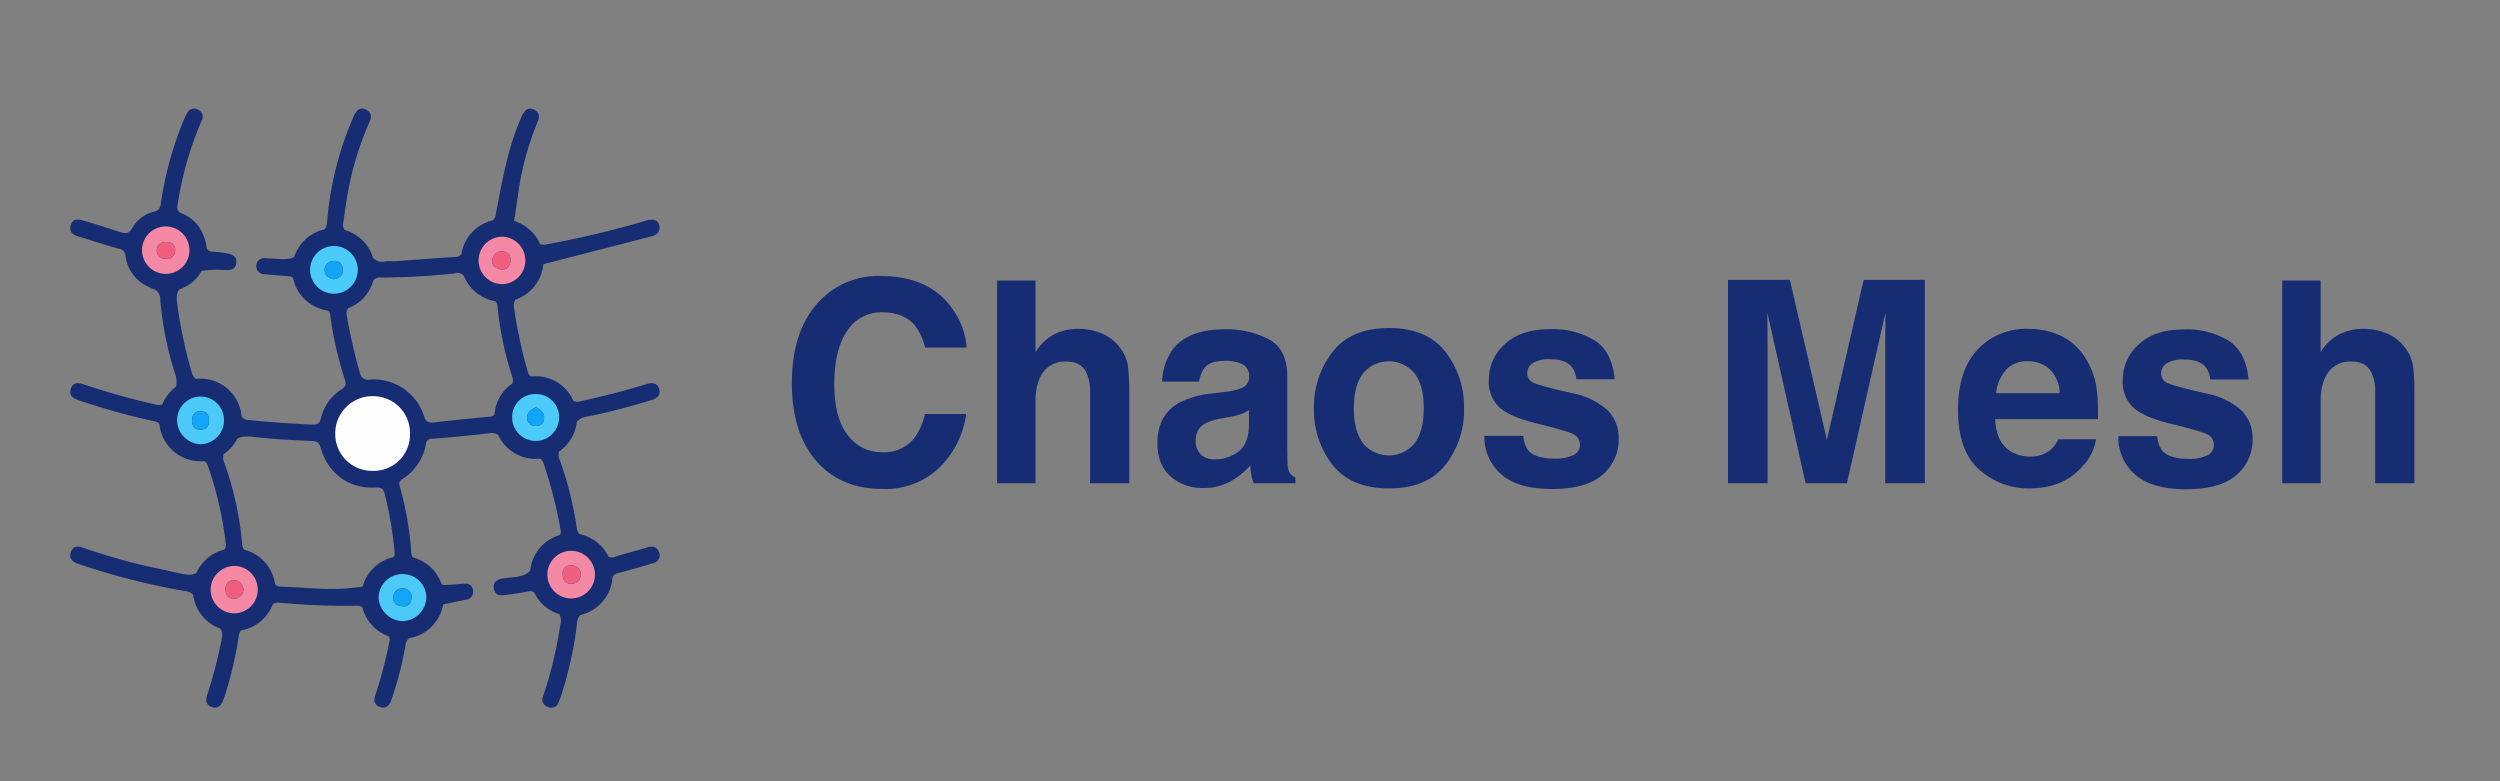 <svg xmlns="http://www.w3.org/2000/svg" id="Layer_1" data-name="Layer 1" viewBox="0 0 576 180"><rect x="0" y="0" width="576" height="180" fill="#808080" stroke="none"/><defs><style>.cls-1{fill:#172d73}.cls-2{fill:#fefefe}.cls-3{fill:#4ccaf8}.cls-4{fill:#f488a5}.cls-5{fill:#4bcaf8}.cls-6{fill:#4bcbf9}.cls-7{fill:#f589a5}.cls-8{fill:#f489a5}.cls-9{fill:#10a5f5}.cls-10{fill:#ef5e7f}.cls-11{fill:#13a5f6}.cls-12{fill:#ef5e80}.cls-13{fill:#12a5f5}.cls-14{fill:#f05f7f}.cls-15{fill:#ef5f80}.cls-16{fill:#13a6f6}</style></defs><title>chaos-mesh</title><path d="M151.809,127.141c-.463-1.178-1.45-1.396-2.666-1.023-2.45.751-4.948,1.354-7.381,2.152a1.72,1.72,0,0,1-1.554.001,9.542,9.542,0,0,0-6.712-5.215,2.612,2.612,0,0,1-.639-1.621,80.025,80.025,0,0,0-3.897-15.488,2.58,2.58,0,0,1-.162-1.902,9.523,9.523,0,0,0,4.083-6.874A4.095,4.095,0,0,1,135.5,95.943c4.965-.978,9.844-2.321,14.687-3.788,1.231-.373,2.081-1.141,1.687-2.518-.398-1.391-1.504-1.559-2.758-1.185-.612.182-1.226.361-1.838.546-4.505,1.366-9.08,2.455-13.671,3.48a1.766,1.766,0,0,1-1.503-.13,9.457,9.457,0,0,0-9.773-5.596,1.706,1.706,0,0,1-.708-1.051,105.98,105.98,0,0,1-3.188-14.803,2.308,2.308,0,0,1,.36-1.882,9.533,9.533,0,0,0,6.386-8.149l25.053-6.444c1.264-.387,2.003-1.187,1.627-2.552-.373-1.357-1.501-1.333-2.618-1.164a6.154,6.154,0,0,0-.818.25,219.3,219.3,0,0,1-22.449,5.329,2.506,2.506,0,0,1-1.539-.044,9.564,9.564,0,0,0-5.8-5.273c-.061-.02-.124-.034-.186-.053.074-.487.65-4.304.852-5.614a66.869,66.869,0,0,1,4.532-17.14c.531-1.211.521-2.247-.785-2.882-1.354-.658-2.145.096-2.7,1.251-.185.385-.354.778-.522,1.171-2.963,6.918-4.125,14.159-5.596,21.603a2.244,2.244,0,0,1-.638,1.44,9.534,9.534,0,0,0-7.281,7.773,1.533,1.533,0,0,1-1.405.679c-4.632.291-9.26.653-13.889.989l-2.146.018a2.911,2.911,0,0,1-2.926-.798,9.55,9.55,0,0,0-6.54-6.424,1.95,1.95,0,0,1-.329-1.671c.362-2.248.624-4.514,1.04-6.751a71.794,71.794,0,0,1,5.027-16.496c.577-1.278.357-2.243-.904-2.834-1.257-.589-2.022.134-2.565,1.186-.228.442-.41.908-.606,1.366a75.269,75.269,0,0,0-5.703,23.319,2.957,2.957,0,0,1-.596,1.749A9.549,9.549,0,0,0,67.786,59.188c-1.56.869-3.619.394-5.546.361-.357-.006-.713-.048-1.069-.078a1.869,1.869,0,1,0-.275,3.72c1.851.139,3.698.336,5.55.449a1.701,1.701,0,0,1,1.05.342,9.535,9.535,0,0,0,8.09,7.584,1.689,1.689,0,0,1,.509,1.143A83.48,83.48,0,0,0,79.456,87.461a1.634,1.634,0,0,1-.777,2.244,10.845,10.845,0,0,0-4.736,6.623c-.293,1.283-.853,1.552-2.048,1.498-4.851-.221-9.692-.555-14.523-1.049a1.984,1.984,0,0,1-1.696-.818,9.517,9.517,0,0,0-10.451-8.668c-.601-.279-.858-.828-1.093-1.653a108.479,108.479,0,0,1-3.153-14.59c-.233-1.654-.503-3.226.258-4.352a9.246,9.246,0,0,0,5.25-4.299,27.337,27.337,0,0,1,5.755-.162c1.147.043,1.983-.348,2.195-1.501.239-1.302-.552-2.02-1.731-2.265a19.901,19.901,0,0,0-3.395-.455c-.861-.027-1.398-.242-1.696-.838a9.117,9.117,0,0,0-.814-3.094,8.659,8.659,0,0,0-4.858-4.896,1.512,1.512,0,0,1-1.028-1.959,82.516,82.516,0,0,1,2.116-9.798,75.65,75.65,0,0,1,3.438-9.632,1.765,1.765,0,0,0-.847-2.516,1.74,1.74,0,0,0-2.525.826,15.353,15.353,0,0,0-.997,2.123,80.867,80.867,0,0,0-5.055,18.704c-.166,1.056-.437,1.557-1.538,1.84A7.721,7.721,0,0,0,30.486,52.507c-.804,1.488-1.721,1.322-2.966.913-2.775-.912-5.559-1.804-8.364-2.617-1.111-.322-2.377-.499-2.84,1.01-.453,1.477.36,2.253,1.713,2.663,3.134.949,6.244,1.987,9.4,2.853A1.694,1.694,0,0,1,28.929,58.963a8.916,8.916,0,0,0,5.001,6.974,9.139,9.139,0,0,0,1.887.807,2.654,2.654,0,0,1,1.109,2.335A77.879,77.879,0,0,0,40.165,85.596a5.995,5.995,0,0,1,.405,3.504,9.561,9.561,0,0,0-3.184,4.067,2.027,2.027,0,0,1-1.449.052,169.701,169.701,0,0,1-16.459-4.595c-1.321-.446-2.625-.71-3.156.96-.515,1.618.6,2.226,1.963,2.693a163.123,163.123,0,0,0,16.451,4.616c.708.162,1.5.125,1.988.815a9.533,9.533,0,0,0,9.472,8.573c.258,0,.512-.018.765-.039a1.324,1.324,0,0,1,.877.964,81.345,81.345,0,0,1,4.15,17.843,2.016,2.016,0,0,1-.261,1.566,9.549,9.549,0,0,0-6.491,5.419c-1.361.756-3.06.192-4.743-.138-1.047-.205-2.079-.489-3.125-.702a137.927,137.927,0,0,1-18.32-5.035c-1.185-.418-2.177-.275-2.676.92-.535,1.284.072,2.199,1.304,2.716.394.165.813.268,1.219.405a159.991,159.991,0,0,0,23.811,5.991,2.721,2.721,0,0,1,1.804.881,9.533,9.533,0,0,0,6.2,7.736c.617.731.576,1.642.289,2.866a110.856,110.856,0,0,1-3.237,12.376c-.402,1.118-.428,2.344,1.016,2.843,1.533.53,2.217-.454,2.687-1.694.126-.332.274-.657.374-.997a89.684,89.684,0,0,0,3.153-13.5,2.451,2.451,0,0,1,.528-1.457,9.537,9.537,0,0,0,7.282-5.911,1.874,1.874,0,0,1,1.636-.467,165.784,165.784,0,0,0,17.766.698,1.808,1.808,0,0,1,1.3.385,9.544,9.544,0,0,0,6.078,6.666,1.505,1.505,0,0,1,.124,1.262A101.461,101.461,0,0,1,86.659,159.644c-.462,1.299-.822,2.598.836,3.215,1.603.596,2.276-.455,2.752-1.825a76.839,76.839,0,0,0,3.136-12.171,2.837,2.837,0,0,1,.847-1.833A9.48,9.48,0,0,0,98.794,144.97a6.183,6.183,0,0,0,.852-.811,9.497,9.497,0,0,0,2.38-4.497c.029-.131.043-.268.066-.401l5.377-1.114a1.76,1.76,0,0,0,1.514-2.007,1.625,1.625,0,0,0-1.836-1.654c-1.285.033-2.571.208-3.842.261-1.058.045-1.212.111-1.592-.223a9.546,9.546,0,0,0-6.483-6.06,1.425,1.425,0,0,1-.459-1.044,76.255,76.255,0,0,0-2.702-15.526c-.233-.786.092-1.141.701-1.547a12.022,12.022,0,0,0,5.351-7.922A1.359,1.359,0,0,1,99.612,101.092q6.616-.507,13.21-1.273a2.477,2.477,0,0,1,1.957.381,9.467,9.467,0,0,0,9.67,5.466,2.105,2.105,0,0,1,.84,1.228,104.86,104.86,0,0,1,3.882,15.292,1.186,1.186,0,0,1-.206,1.076,9.539,9.539,0,0,0-6.799,8.187c-1.039,1.243-2.714,1.438-4.531,1.635-.639.069-1.284.114-1.915.228-1.27.228-2.154.845-1.934,2.3.21,1.387,1.243,1.644,2.404,1.503,1.768-.215,3.535-.465,5.284-.796a2.196,2.196,0,0,1,1.551.103,9.558,9.558,0,0,0,5.836,5.077,2.815,2.815,0,0,1,.234,2.354,93.773,93.773,0,0,1-3.972,16.575,1.75,1.75,0,0,0,1.073,2.435,1.805,1.805,0,0,0,2.559-1.177c.112-.261.232-.521.321-.79a87.062,87.062,0,0,0,3.87-17.258,2.808,2.808,0,0,1,.803-1.966,9.526,9.526,0,0,0,7.385-8.765,2.109,2.109,0,0,1,1.443-.916c2.62-.679,5.225-1.421,7.815-2.207A1.864,1.864,0,0,0,151.809,127.141Zm-49.597,11.144c.015-.214.036-.427.036-.646A5.419,5.419,0,0,1,102.212,138.285ZM83.543,135.175s-3.185.379-4.263.438c-4.843.264-9.686-.282-14.532-.472a1.663,1.663,0,0,1-1.373-.509,9.531,9.531,0,0,0-7.06-7.975,2.02,2.02,0,0,1-.536-1.374,73.704,73.704,0,0,0-4.106-18.689,2.624,2.624,0,0,1-.144-1.95,9.583,9.583,0,0,0,3.13-3.54c1.201-.722,2.746-.576,4.445-.373,4.241.507,8.526.667,12.797.885,1.068.055,1.626.294,1.939,1.425,1.663,6.015,6.51,9.621,12.645,9.282,1.507-.083,1.895.375,2.215,1.696A89.163,89.163,0,0,1,90.898,127.033c.057.631.022,1.032-.267,1.327A9.541,9.541,0,0,0,83.543,135.175Zm30.38-39.645a1.239,1.239,0,0,1-1.003.461c-4.328.399-8.652.858-12.973,1.331-1.2.132-1.787-.092-2.25-1.455a12.163,12.163,0,0,0-12.49-8.412,1.959,1.959,0,0,1-2.336-1.701,126.259,126.259,0,0,1-2.939-12.875,2.009,2.009,0,0,1,.329-1.871,9.549,9.549,0,0,0,5.737-6.335,1.631,1.631,0,0,1,1.574-.723,167.759,167.759,0,0,0,17.115-.935,1.82,1.82,0,0,1,2.205.598,9.541,9.541,0,0,0,7.21,5.782,1.834,1.834,0,0,1,.529,1.303,77.822,77.822,0,0,0,3.367,16.035,2.169,2.169,0,0,1,.034,1.625A9.516,9.516,0,0,0,113.923,95.53Z" class="cls-1"/><path d="M85.861,91.277a8.57,8.57,0,0,0-8.619,8.701,8.465,8.465,0,0,0,8.547,8.505A8.356,8.356,0,0,0,94.465,99.941,8.474,8.474,0,0,0,85.861,91.277Z" class="cls-2"/><path d="M123.425,90.796a5.271,5.271,0,0,0-5.424,5.371,5.407,5.407,0,1,0,10.814.033A5.286,5.286,0,0,0,123.425,90.796Zm1.92,5.661a1.738,1.738,0,0,1-2.028,1.68,1.76,1.76,0,0,1-1.825-2.099c.075-1.243,1.005-1.732,1.936-2.189C124.625,94.431,125.496,95.102,125.345,96.457Z" class="cls-3"/><path d="M54.026,130.383a5.547,5.547,0,0,0-5.505,5.418,5.484,5.484,0,0,0,5.38,5.513,5.466,5.466,0,0,0,.125-10.931Zm-.022,7.556c-1.417.032-2.012-.796-2.025-2.196a1.836,1.836,0,0,1,2.066-2.047,2.123,2.123,0,0,1-.041,4.243Z" class="cls-4"/><path d="M46.132,91.36a5.447,5.447,0,0,0-5.327,5.556,5.575,5.575,0,0,0,5.502,5.428,5.512,5.512,0,0,0,5.302-5.604A5.406,5.406,0,0,0,46.132,91.36Zm.019,7.619c-1.312-.015-1.854-.839-1.908-2.041.011-1.364.584-2.22,2.012-2.193,1.299.024,1.881.806,1.894,2.062C48.163,98.157,47.569,98.995,46.151,98.979Z" class="cls-5"/><path d="M43.643,57.654a5.46,5.46,0,1,0-5.433,5.441A5.421,5.421,0,0,0,43.643,57.654Zm-5.457,1.992c-1.25-.066-2.027-.599-2.048-1.89-.023-1.412.82-1.989,2.133-2.001,1.244.033,2.152.547,2.072,1.855A1.895,1.895,0,0,1,38.185,59.646Z" class="cls-4"/><path d="M82.434,62.288a5.492,5.492,0,1,0-10.981.023,5.492,5.492,0,0,0,10.981-.023Zm-7.625-.123a2.016,2.016,0,0,1,2.034-2.048A1.924,1.924,0,0,1,78.978,62.23c.002,1.239-.786,1.899-2.077,2.115C75.74,64.123,74.797,63.458,74.81,62.165Z" class="cls-6"/><path d="M115.531,65.471a5.469,5.469,0,0,0,.182-10.936,5.47,5.47,0,0,0-.182,10.936Zm-2.095-5.68a2.171,2.171,0,0,1,2.495-1.846c1.327.142,1.773,1.028,1.686,2.331-.247,1.105-.888,2.031-2.153,1.802C114.341,61.874,113.145,61.23,113.436,59.791Z" class="cls-7"/><path d="M131.66,126.909a5.484,5.484,0,1,0,5.419,5.474A5.499,5.499,0,0,0,131.66,126.909Zm-.043,7.594c-1.451.037-1.996-.872-1.982-2.366a1.759,1.759,0,0,1,1.974-1.861,2.117,2.117,0,1,1,.008,4.228Z" class="cls-8"/><path d="M87.233,137.637a5.681,5.681,0,0,0,5.509,5.462,5.593,5.593,0,0,0,5.48-5.465,5.399,5.399,0,0,0-5.481-5.361A5.476,5.476,0,0,0,87.233,137.637Zm5.574-2.059a1.92,1.92,0,0,1,2.033,2.041c-.087,1.24-.689,2.187-1.872,2.072-1.595-.055-2.34-.674-2.344-1.979A2.016,2.016,0,0,1,92.808,135.578Z" class="cls-5"/><path d="M123.427,93.849c-.931.457-1.861.946-1.936,2.189a1.76,1.76,0,0,0,1.825,2.099,1.738,1.738,0,0,0,2.028-1.68C125.496,95.102,124.625,94.431,123.427,93.849Z" class="cls-9"/><path d="M54.044,133.696a1.836,1.836,0,0,0-2.066,2.047c.013,1.4.607,2.228,2.025,2.196a2.123,2.123,0,0,0,.041-4.243Z" class="cls-10"/><path d="M46.255,94.746c-1.428-.027-2.001.828-2.012,2.193.054,1.201.595,2.026,1.908,2.041,1.418.016,2.012-.822,1.998-2.172C48.136,95.552,47.554,94.77,46.255,94.746Z" class="cls-11"/><path d="M38.271,55.755c-1.314.012-2.157.589-2.133,2.001.021,1.291.798,1.824,2.048,1.89a1.895,1.895,0,0,0,2.157-2.035C40.423,56.302,39.514,55.789,38.271,55.755Z" class="cls-12"/><path d="M78.978,62.23a1.924,1.924,0,0,0-2.134-2.113,2.016,2.016,0,0,0-2.034,2.048c-.012,1.293.93,1.957,2.091,2.18C78.191,64.129,78.98,63.469,78.978,62.23Z" class="cls-13"/><path d="M115.464,62.078c1.265.229,1.906-.697,2.153-1.802.087-1.302-.359-2.188-1.686-2.331a2.171,2.171,0,0,0-2.495,1.846C113.145,61.23,114.341,61.874,115.464,62.078Z" class="cls-14"/><path d="M131.609,130.275a1.759,1.759,0,0,0-1.974,1.861c-.015,1.494.531,2.404,1.982,2.366a2.117,2.117,0,1,0-.008-4.228Z" class="cls-15"/><path d="M92.969,139.691c1.182.115,1.785-.833,1.872-2.072a1.92,1.92,0,0,0-2.033-2.041,2.016,2.016,0,0,0-2.183,2.134C90.629,139.017,91.374,139.636,92.969,139.691Z" class="cls-16"/><path d="M188.804,69.378a18.603,18.603,0,0,1,14.062-5.787q11.421,0,16.703,7.759a17.173,17.173,0,0,1,3.131,8.744h-9.559a13.48,13.48,0,0,0-2.341-5.087q-2.554-3.053-7.57-3.053A9.267,9.267,0,0,0,195.173,76.262q-2.949,4.309-2.949,12.194,0,7.887,3.112,11.812a9.665,9.665,0,0,0,7.908,3.928,8.87,8.87,0,0,0,7.499-3.371,14.969,14.969,0,0,0,2.368-5.438h9.497a21.289,21.289,0,0,1-6.279,12.465,18.02,18.02,0,0,1-12.941,4.802q-9.763,0-15.352-6.487-5.588-6.517-5.588-17.87Q182.448,76.024,188.804,69.378Z" class="cls-1"/><path d="M253.987,76.883a9.977,9.977,0,0,1,4.188,3.405,9.197,9.197,0,0,1,1.699,3.995,50.617,50.617,0,0,1,.309,6.699v20.369h-9.031v-21.106a9.543,9.543,0,0,0-.924-4.52q-1.202-2.419-4.56-2.42a6.194,6.194,0,0,0-5.284,2.404q-1.802,2.404-1.802,6.86v18.782H229.738V64.64h8.845V81.175a10.921,10.921,0,0,1,4.434-4.213,12.235,12.235,0,0,1,5.3-1.192A14.021,14.021,0,0,1,253.987,76.883Z" class="cls-1"/><path d="M282.359,90.269a13.716,13.716,0,0,0,3.533-.795,2.72,2.72,0,0,0,1.907-2.576,3.065,3.065,0,0,0-1.463-2.941,9.055,9.055,0,0,0-4.294-.811q-3.177,0-4.499,1.59a6.647,6.647,0,0,0-1.259,3.18h-8.534a13.466,13.466,0,0,1,2.493-7.472q3.522-4.579,12.094-4.579a21.137,21.137,0,0,1,9.911,2.258q4.333,2.258,4.333,8.521v15.899q0,1.652.062,4.006a5.137,5.137,0,0,0,.528,2.417,3.179,3.179,0,0,0,1.303,1.049v1.336h-9.62a10.253,10.253,0,0,1-.559-1.972q-.155-.921-.248-2.099a18.379,18.379,0,0,1-4.246,3.466,12.593,12.593,0,0,1-6.493,1.686,11.035,11.035,0,0,1-7.632-2.688q-3.012-2.687-3.012-7.615,0-6.391,4.846-9.253a21.255,21.255,0,0,1,7.816-2.226Zm5.409,4.229a9.701,9.701,0,0,1-1.715.874,14.189,14.189,0,0,1-2.375.62l-2.014.382a13.002,13.002,0,0,0-4.065,1.24,4.16,4.16,0,0,0-2.09,3.847,4.071,4.071,0,0,0,1.276,3.355,4.777,4.777,0,0,0,3.104,1.033,9.093,9.093,0,0,0,5.342-1.717q2.443-1.718,2.537-6.265Z" class="cls-1"/><path d="M333.031,107.111q-4.283,5.417-13.004,5.416-8.722,0-13.004-5.416a20.38,20.38,0,0,1-4.283-13.042A20.516,20.516,0,0,1,307.023,81.075q4.283-5.496,13.004-5.497,8.72,0,13.004,5.497a20.521,20.521,0,0,1,4.282,12.994A20.385,20.385,0,0,1,333.031,107.111Zm-7.076-5.009q2.079-2.826,2.079-8.033,0-5.208-2.079-8.017a7.74,7.74,0,0,0-11.934,0q-2.095,2.81-2.095,8.017t2.095,8.033a7.712,7.712,0,0,0,11.934,0Z" class="cls-1"/><path d="M350.974,100.421a6.125,6.125,0,0,0,1.216,3.434q1.654,1.813,6.112,1.812a9.158,9.158,0,0,0,4.163-.795,2.548,2.548,0,0,0,1.544-2.385,2.586,2.586,0,0,0-1.244-2.321q-1.244-.794-9.253-2.734-5.766-1.462-8.124-3.657a8.027,8.027,0,0,1-2.359-6.232,10.915,10.915,0,0,1,3.686-8.251q3.686-3.45,10.373-3.45a18.703,18.703,0,0,1,10.341,2.591q3.996,2.592,4.588,8.951h-8.846a5.432,5.432,0,0,0-.964-2.766q-1.463-1.844-4.979-1.844a7.04,7.04,0,0,0-4.124.922,2.667,2.667,0,0,0-1.229,2.163,2.373,2.373,0,0,0,1.307,2.257q1.307.732,9.235,2.512a16.779,16.779,0,0,1,7.924,3.848,8.847,8.847,0,0,1,2.606,6.519,10.633,10.633,0,0,1-3.747,8.41q-3.749,3.259-11.584,3.259-7.992,0-11.801-3.449a11.337,11.337,0,0,1-3.81-8.792Z" class="cls-1"/><path d="M429.386,64.481h14.095v46.87h-9.128V79.648q0-1.367.032-3.832.032-2.463.031-3.8l-8.883,39.334H416.013l-8.819-39.334q0,1.336.032,3.8.032,2.465.032,3.832v31.703h-9.128V64.481h14.253l8.533,36.853Z" class="cls-1"/><path d="M474.878,77.393a13.488,13.488,0,0,1,5.618,5.127,17.708,17.708,0,0,1,2.59,7.165,47.246,47.246,0,0,1,.281,6.879H459.688q.199,5.215,3.4,7.313a8.229,8.229,0,0,0,4.687,1.304,6.901,6.901,0,0,0,4.72-1.59,7.563,7.563,0,0,0,1.749-2.385h8.679a11.573,11.573,0,0,1-3.152,6.264q-4.368,5.057-12.231,5.056a17.048,17.048,0,0,1-11.451-4.264q-4.963-4.264-4.961-13.876,0-9.007,4.479-13.812a15.165,15.165,0,0,1,11.626-4.806A17.527,17.527,0,0,1,474.878,77.393ZM462.162,85.222a9.709,9.709,0,0,0-2.265,5.365h14.645a7.789,7.789,0,0,0-2.265-5.477,7.171,7.171,0,0,0-5.042-1.869A6.509,6.509,0,0,0,462.162,85.222Z" class="cls-1"/><path d="M497.027,100.479a6.125,6.125,0,0,0,1.216,3.434q1.654,1.813,6.112,1.812a9.158,9.158,0,0,0,4.163-.795,2.548,2.548,0,0,0,1.544-2.385,2.586,2.586,0,0,0-1.244-2.321q-1.244-.794-9.253-2.734-5.766-1.462-8.124-3.657a8.027,8.027,0,0,1-2.359-6.232,10.915,10.915,0,0,1,3.686-8.251q3.686-3.45,10.373-3.45a18.703,18.703,0,0,1,10.341,2.591q3.996,2.592,4.588,8.951h-8.846a5.432,5.432,0,0,0-.964-2.766q-1.463-1.843-4.979-1.844a7.04,7.04,0,0,0-4.124.922,2.667,2.667,0,0,0-1.229,2.163A2.373,2.373,0,0,0,499.234,88.173q1.307.732,9.235,2.512a16.779,16.779,0,0,1,7.924,3.848,8.847,8.847,0,0,1,2.606,6.519,10.633,10.633,0,0,1-3.747,8.41q-3.749,3.259-11.584,3.259-7.992,0-11.801-3.449a11.337,11.337,0,0,1-3.81-8.792Z" class="cls-1"/><path d="M550.077,76.883a9.972,9.972,0,0,1,4.187,3.405,9.197,9.197,0,0,1,1.699,3.995,50.595,50.595,0,0,1,.31,6.699v20.369h-9.031v-21.106a9.538,9.538,0,0,0-.924-4.52q-1.201-2.419-4.56-2.42a6.193,6.193,0,0,0-5.283,2.404q-1.803,2.404-1.802,6.86v18.782h-8.846V64.64h8.846V81.175a10.914,10.914,0,0,1,4.434-4.213,12.235,12.235,0,0,1,5.3-1.192A14.026,14.026,0,0,1,550.077,76.883Z" class="cls-1"/></svg>